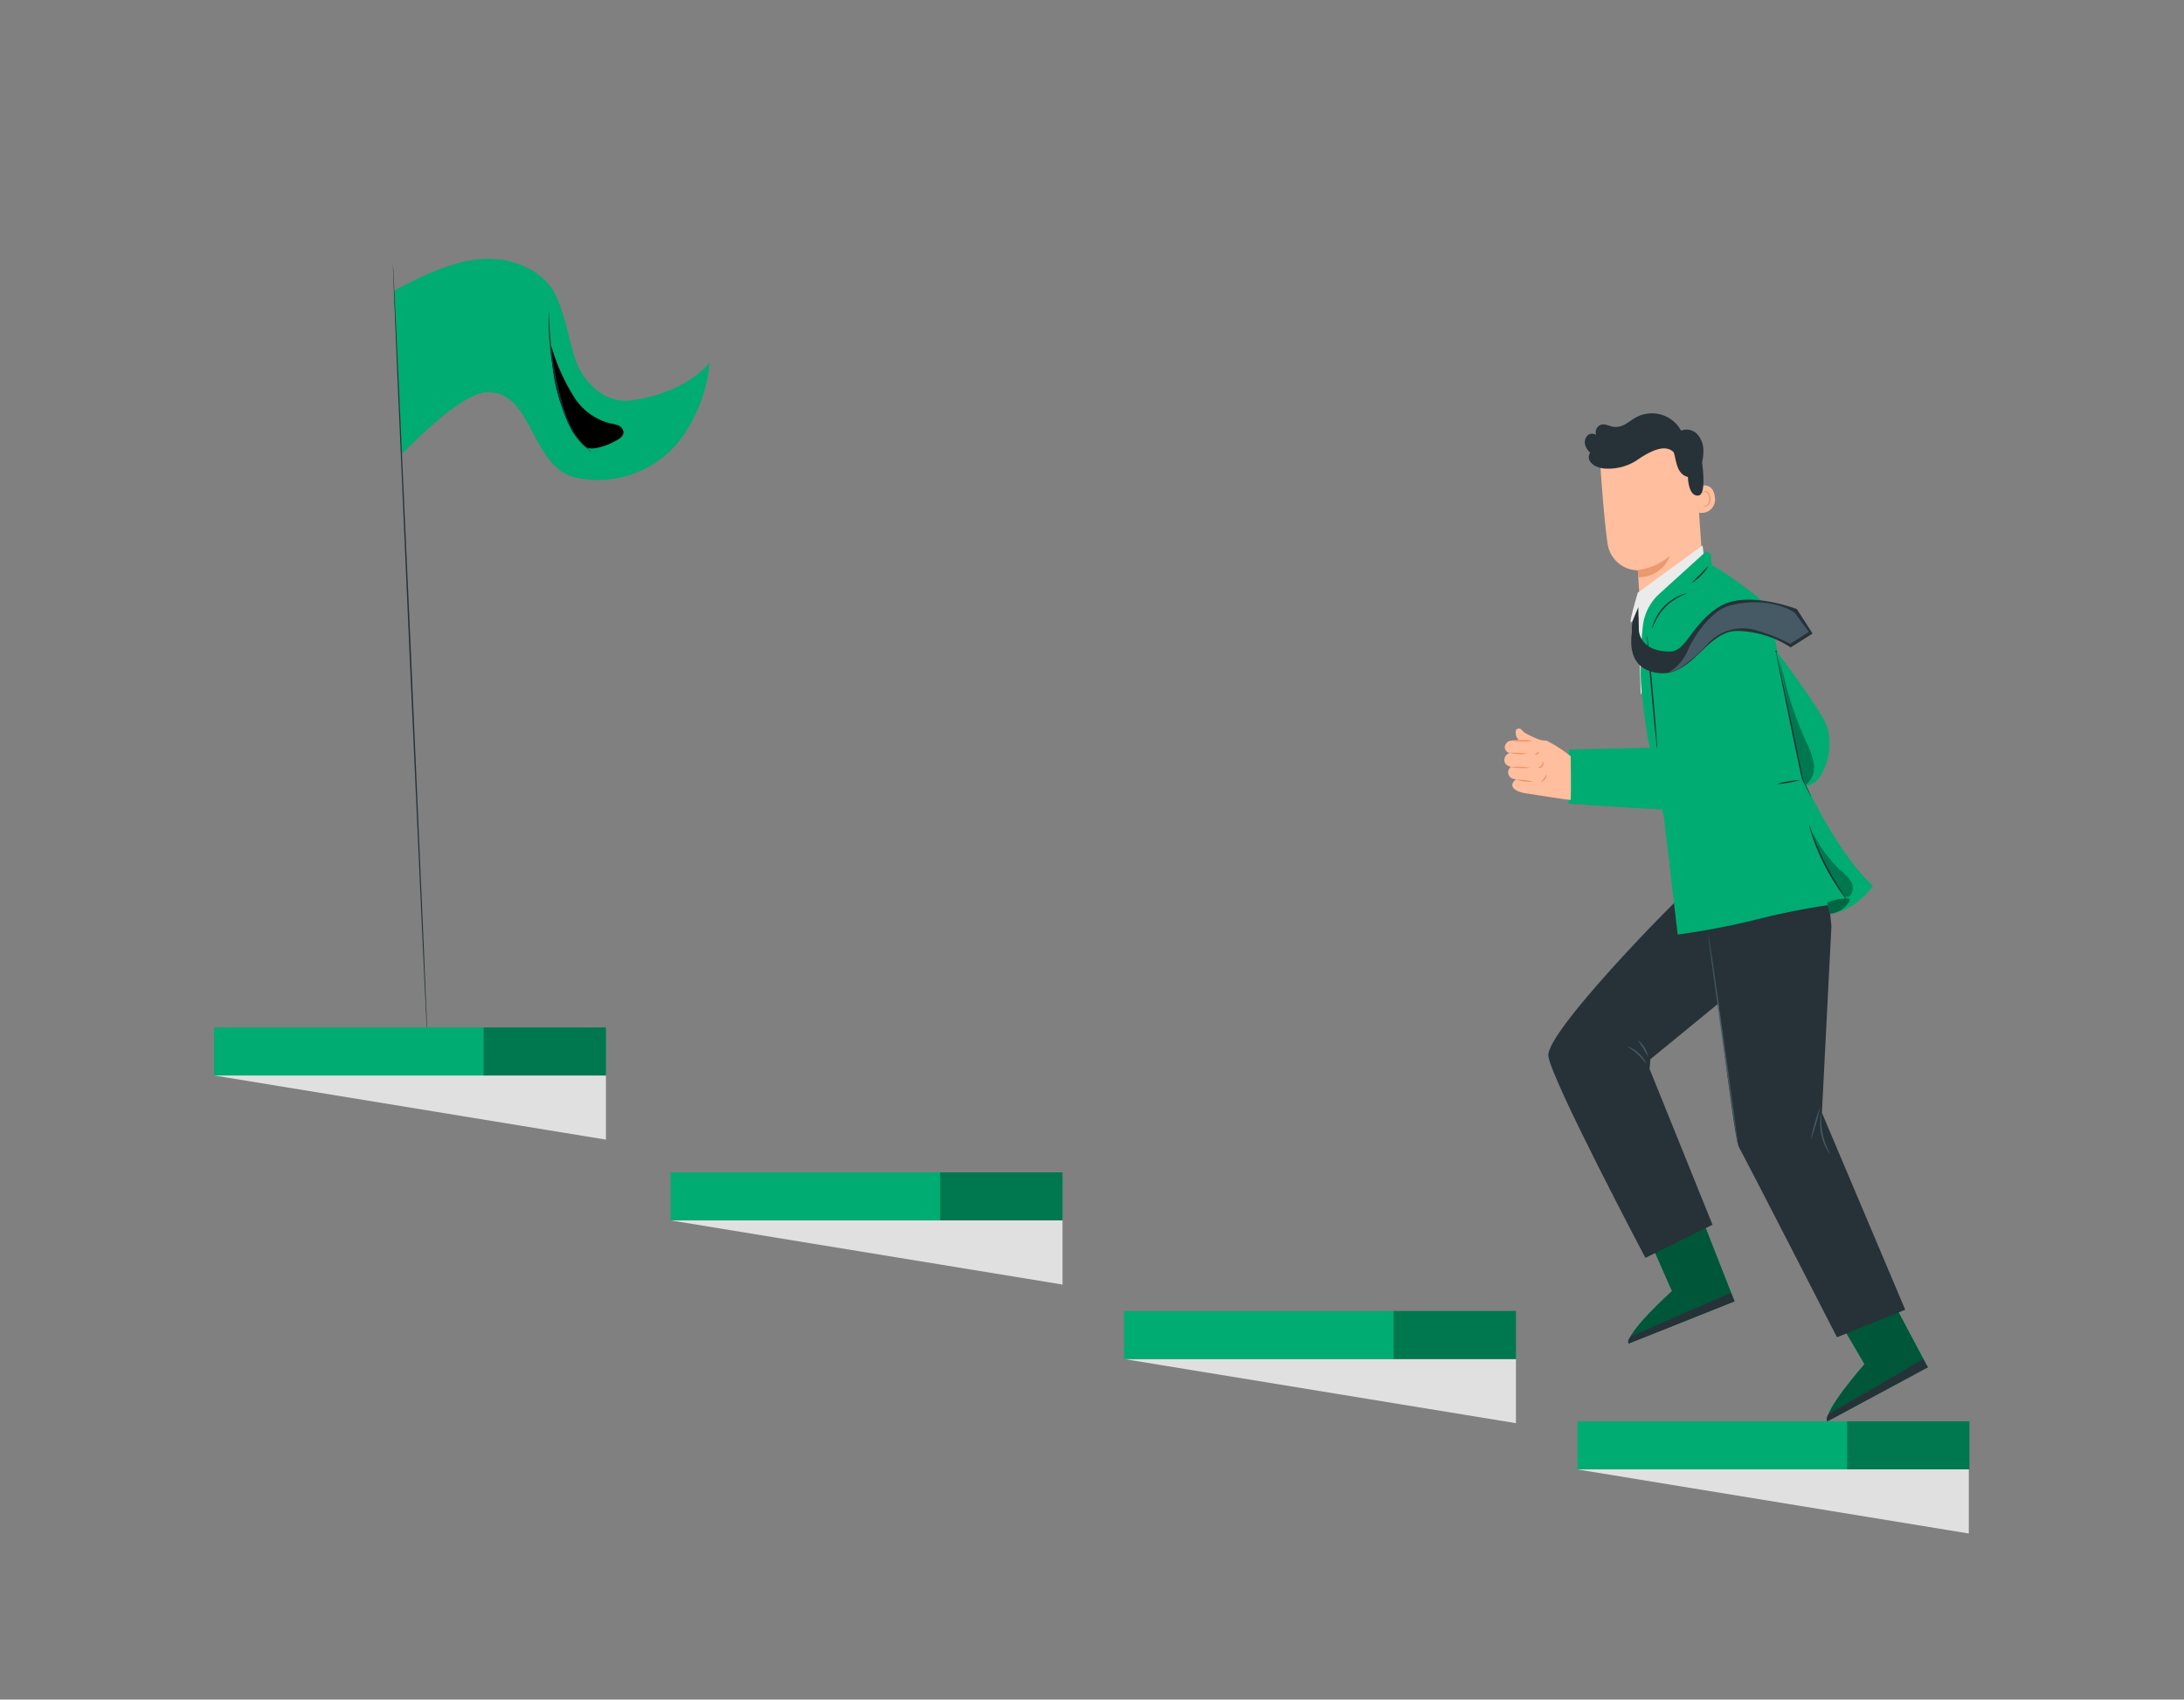 <svg id="Layer_1" data-name="Layer 1" xmlns="http://www.w3.org/2000/svg" xmlns:xlink="http://www.w3.org/1999/xlink" viewBox="0 0 257 200"><rect x="0" y="0" width="257" height="200" fill="#808080" stroke="none"/><defs><style>.cls-1{fill:none;}.cls-2{fill:#00ac71;}.cls-3{opacity:0.502;}.cls-4{fill:#263238;}.cls-5{fill:#ffbe9d;}.cls-6{fill:#eb996e;}.cls-7{fill:#ebebeb;}.cls-8{fill:#455a64;}.cls-9{opacity:0.302;}.cls-11,.cls-9{isolation:isolate;}.cls-10{clip-path:url(#clip-path);}.cls-11{opacity:0.4;}.cls-12{fill:#e0e0e0;}</style><clipPath id="clip-path"><rect class="cls-1" width="257" height="200"/></clipPath></defs><path class="cls-2" d="M193.947,145.592l2.792,6.33s-5.496,4.964-5.094,6.184l12.467-4.972-3.945-10.041Z"/><path class="cls-3" d="M193.947,145.592l2.792,6.33s-5.496,4.964-5.094,6.184l12.467-4.972-3.945-10.041Z"/><path class="cls-4" d="M204.112,153.133l-.437-.997-11.79,5.14s-.459.463-.24.829Z"/><path class="cls-2" d="M215.901,154.558l3.495,5.97s-4.895,5.557-4.356,6.724l11.819-6.36-5.063-9.526Z"/><path class="cls-3" d="M215.901,154.558l3.495,5.97s-4.895,5.557-4.356,6.724l11.819-6.36-5.063-9.526Z"/><path class="cls-4" d="M226.859,160.892l-.548-.94-11.128,6.45s-.403.512-.144.851Z"/><path class="cls-5" d="M200.65,70.811l-7.661.597-.254-4.289a3.665,3.665,0,0,1-3.553-3.064c-.463-3.018-.915-10.035-.915-10.035a10.612,10.612,0,0,1,10.746-.157l.497.282Z"/><path class="cls-6" d="M192.723,67.075a7.1,7.1,0,0,0,3.784-1.675,3.868,3.868,0,0,1-3.726,2.526Z"/><path class="cls-5" d="M199.578,57.328c.049-.03,1.991-.907,2.216,1.17a1.57,1.57,0,0,1-1.917,1.814C199.867,60.253,199.578,57.328,199.578,57.328Z"/><path class="cls-6" d="M200.426,59.457c.008-.008.039.021.103.043a.365.365,0,0,0,.271-.024.9.9,0,0,0,.327-.848,1.199,1.199,0,0,0-.157-.507.42.42,0,0,0-.302-.248.185.185,0,0,0-.203.122c-.022.061-.004.101-.014.106-.005.006-.049-.03-.041-.117a.233.233,0,0,1,.068-.139.276.276,0,0,1,.194-.074.511.511,0,0,1,.413.281,1.236,1.236,0,0,1,.188.565.944.944,0,0,1-.431.954.39.39,0,0,1-.337-.019C200.435,59.507,200.419,59.462,200.426,59.457Z"/><path class="cls-4" d="M186.525,52.317a1.127,1.127,0,0,1,.272-1.055.8.8,0,0,1,1.037-.067.933.933,0,0,1,.636-1.232c.489-.101.962.213,1.457.276a2.267,2.267,0,0,0,1.389-.361c.422-.243.805-.551,1.235-.78a3.904,3.904,0,0,1,5.265,1.575,1.734,1.734,0,0,1,1.918.433,2.843,2.843,0,0,1,.71,1.923,6.361,6.361,0,0,1-.155,1.405c.005.039.015.076.02.116.202,1.667.289,3.646-.419,3.756-1.234.193-1.267-2.178-1.267-2.178-1.6-.373-1.354-2.726-1.782-3.017-.428-.292-1.334-.981-4.282,1.089a6.212,6.212,0,0,1-3.712.938c-.027-.002-.054-.002-.081-.005l-.018-.001c-.01-.001-.018-.005-.028-.007a2.877,2.877,0,0,1-.863-.231,1.627,1.627,0,0,1-.777-.652.891.891,0,0,1,.04-.971A1.957,1.957,0,0,1,186.525,52.317Z"/><polygon class="cls-7" points="192.723 69.746 193.065 81.75 200.534 65.672 200.347 64.183 192.723 69.746"/><path class="cls-4" d="M197.678,105.631c-.274.089-15.824,15.816-15.475,18.641.349,2.825,11.419,23.746,11.419,23.746l7.898-3.894-7.409-18.341.097-1.138,9.054-7.42-.484-11.932Z"/><path class="cls-4" d="M201.032,108.73c.181.274,2.874,24.981,3.595,26.26.722,1.279,11.538,22.372,11.538,22.372l8.031-3.236-9.804-23.182,1.117-21.941-.605-6.195-12.125,2.486Z"/><path class="cls-8" d="M204.486,134.556a1.38,1.38,0,0,1-.053-.247c-.029-.179-.068-.417-.117-.713-.097-.639-.232-1.532-.398-2.628-.322-2.238-.762-5.299-1.248-8.68-.467-3.385-.89-6.449-1.199-8.689-.143-1.099-.26-1.995-.344-2.636q-.053-.448-.085-.718a1.353,1.353,0,0,1-.018-.252,1.371,1.371,0,0,1,.052.247c.029.18.068.417.117.713.097.639.232,1.532.398,2.628.322,2.238.762,5.299,1.249,8.682.467,3.384.889,6.448,1.198,8.687.143,1.099.26,1.995.344,2.636.035.299.064.537.085.718A1.417,1.417,0,0,1,204.486,134.556Z"/><path class="cls-8" d="M214.188,130.235a23.46,23.46,0,0,1-1.1,3.869,23.525,23.525,0,0,1,1.1-3.869Z"/><path class="cls-8" d="M215.403,135.831a2.254,2.254,0,0,1-.438-.61,6.005,6.005,0,0,1-.748-3.508,2.24,2.24,0,0,1,.152-.735,7.841,7.841,0,0,0,1.034,4.853Z"/><path class="cls-8" d="M191.522,123.122a4.234,4.234,0,0,1,2.222,2.026c-.043.029-.427-.533-1.041-1.089C192.092,123.498,191.497,123.168,191.522,123.122Z"/><path class="cls-8" d="M192.741,122.392a3.441,3.441,0,0,1,1.2,1.942,10.365,10.365,0,0,1-.581-.983A10.269,10.269,0,0,1,192.741,122.392Z"/><path class="cls-2" d="M193.815,86.348l1.988,9.862,1.618,13.763a85.668,85.668,0,0,0,9.512-1.831,83.232,83.232,0,0,1,10.471-1.932l-1.209,1.196a8.542,8.542,0,0,0,4.201-3.168c-4.424-4.103-8.198-12.544-8.198-12.544L208.833,74.992s-.511-2.356-.819-3.404c-.308-1.048-5.416-4.428-6.124-4.855l-.445-.21-.141-1.339-.526-.315L195.249,69.891a5.991,5.991,0,0,0-1.924,3.753,43.321,43.321,0,0,0-.241,6.283C193.15,81.884,193.815,86.348,193.815,86.348Z"/><path class="cls-2" d="M197.61,69.264s-2.921,1.566-3.427,2.895 1,15.897 1,15.897l-10.488.197-.033,6.249s16.659,1.316,17.307.416c.876-1.218,1.895-12.602,1.895-12.602l.378-8.191S203.276,67.879,197.61,69.264Z"/><g class="cls-9"><g class="cls-10"><path class="cls-2" d="M195.803,96.211a10.031,10.031,0,0,0,4.198.392,4.168,4.168,0,0,0,3.539-2.32,10.439,10.439,0,0,0,.314-3.373c.056-.985.3-1.949.449-2.924a10.118,10.118,0,0,0-.679-3.702s-.374,6.763-1.432,9.602a2.325,2.325,0,0,1-.648,1.037,2.548,2.548,0,0,1-1.371.378,39.727,39.727,0,0,1-4.566-.092"/></g></g><path class="cls-2" d="M204.224,75.01a.9.9,0,0,1,0.0.149c-.004.106-.01.25-.017.435-.019.391-.046.953-.081,1.673-.038.729-.085,1.617-.138,2.647-.063,1.031-.097,2.208-.224,3.503-.113,1.296-.249,2.714-.411,4.235-.169,1.52-.349,3.145-.638,4.844a10.576,10.576,0,0,1-.288,1.285,2.508,2.508,0,0,1-.756,1.133,1.915,1.915,0,0,1-1.305.466c-.463.01-.926-.001-1.394-.007-1.872-.046-3.807-.142-5.789-.25-2.977-.165-5.846-.35-8.527-.538l-.077-.006 0-.077c.013-2.22.026-4.311.037-6.239l.001-.072.072-.002c4.188-.09,7.674-.165,10.123-.218,1.214-.021,2.17-.038,2.832-.049q.48-.005.746-.007c.169-0.0.256.006.256.006s-.087.01-.255.018q-.266.011-.745.03c-.662.021-1.618.051-2.831.09-2.448.068-5.934.164-10.121.28l.072-.074c-.006,1.929-.013,4.02-.021,6.239l-.076-.083c2.68.183,5.549.366,8.525.53,1.98.107,3.915.204,5.783.253.466.006.93.019,1.385.009a1.749,1.749,0,0,0,1.205-.426,2.341,2.341,0,0,0,.708-1.058,10.47,10.47,0,0,0,.284-1.26c.293-1.69.478-3.314.653-4.831.169-1.519.311-2.936.432-4.23.134-1.293.177-2.469.249-3.499.065-1.029.122-1.916.168-2.644.049-.719.087-1.28.113-1.67.014-.185.025-.329.034-.434A1,1,0,0,1,204.224,75.01Z"/><path class="cls-2" d="M186.72,94.41a26.685,26.685,0,0,1-.071-3.03,26.76,26.76,0,0,1,.102-3.03,26.572,26.572,0,0,1,.071,3.031A26.771,26.771,0,0,1,186.72,94.41Z"/><path class="cls-2" d="M185.608,89.299c-.02-.011.085-.128.284-.062a.323.323,0,0,1,.212.277.38.38,0,0,1-.213.375.39.39,0,0,1-.422-.078.353.353,0,0,1-.103-.33c.047-.198.185-.24.19-.22.017.02-.065.093-.068.235a.238.238,0,0,0,.087.197.246.246,0,0,0,.245.039.236.236,0,0,0,.126-.208.202.202,0,0,0-.105-.176C185.72,89.276,185.619,89.321,185.608,89.299Z"/><path class="cls-2" d="M208.88,76.423s5.456,7.134,6.121,9.078a7.145,7.145,0,0,1-.96,6.07c-1.111,1.335-2.008.792-2.008.792Z"/><path class="cls-4" d="M211.838,91.791a11.438,11.438,0,0,1-2.764.474,11.444,11.444,0,0,1,2.764-.474Z"/><path class="cls-4" d="M212.887,97.051a1.836,1.836,0,0,1,.148.377c.083.246.208.6.37,1.034a30.7,30.7,0,0,0,1.466,3.306,34.797,34.797,0,0,0,1.833,3.12c.255.387.465.698.612.912a1.856,1.856,0,0,1,.213.344,1.791,1.791,0,0,1-.267-.304c-.164-.202-.39-.503-.659-.883a26.751,26.751,0,0,1-1.886-3.109,24.313,24.313,0,0,1-1.427-3.344c-.148-.441-.256-.802-.319-1.055A1.836,1.836,0,0,1,212.887,97.051Z"/><g class="cls-9"><g class="cls-10"><path d="M213.258,97.897a16.117,16.117,0,0,0,3.071,4.29,7.942,7.942,0,0,1,1.34,1.298,1.633,1.633,0,0,1,.171,1.756.551.551,0,0,1-.544.294.698.698,0,0,1-.356-.289,21.252,21.252,0,0,1-3.623-7.114"/></g></g><g class="cls-9"><g class="cls-10"><path d="M212.537,92.337a2.639,2.639,0,0,0,.898-2.471,9.151,9.151,0,0,0-.906-2.594,42.709,42.709,0,0,1-2.657-7.794l-.533-1.979,2.699,14.12Z"/></g></g><path class="cls-4" d="M199.03,68.63a12.068,12.068,0,0,1,1.017-1.016,12.108,12.108,0,0,1,1.016-1.017,6.036,6.036,0,0,1-2.033,2.033Z"/><path class="cls-4" d="M198.479,69.839c.009.029-.315.126-.798.365a6.341,6.341,0,0,0-2.896,2.931c-.233.486-.326.81-.356.802-.012-.003.002-.086.038-.236a3.935,3.935,0,0,1,.207-.616,5.697,5.697,0,0,1,2.957-2.992,3.893,3.893,0,0,1,.613-.214A.645.645,0,0,1,198.479,69.839Z"/><path class="cls-4" d="M213.132,93.756a.58.58,0,0,1-.086-.137c-.059-.11-.131-.245-.219-.409-.195-.382-.46-.899-.785-1.536l-.003-.006-.002-.008c-.341-1.563-.824-3.844-1.349-6.38-.485-2.39-.923-4.553-1.246-6.148-.148-.77-.269-1.402-.358-1.867-.036-.206-.065-.374-.089-.509a.091.091,0,1,1,.034-.007c.032.134.072.3.12.503.103.463.242,1.091.412,1.856.336,1.593.792,3.752,1.296,6.138.525,2.536.987,4.82,1.294,6.391l-.005-.014c.306.646.554,1.172.738,1.56.077.17.14.31.191.423A.606.606,0,0,1,213.132,93.756Z"/><path class="cls-4" d="M195.001,88.05a3.073,3.073,0,0,1-.08-.517c-.04-.365-.091-.841-.154-1.416-.122-1.196-.279-2.849-.442-4.677-.163-1.828-.301-3.483-.392-4.682-.04-.576-.073-1.054-.099-1.42a3.069,3.069,0,0,1-.013-.523,2.997,2.997,0,0,1,.08.517c.04.365.092.842.154,1.416.123,1.196.28,2.849.443,4.677.163,1.827.301,3.482.392,4.681.04.576.074,1.054.099,1.421A2.996,2.996,0,0,1,195.001,88.05Z"/><path class="cls-5" d="M184.826,88.984a17.403,17.403,0,0,0-2.814-1.82c-.423-.079-2.947-.037-4.108-.013a.831.831,0,0,0-.833.807.441.441,0,0,0,.008.082.757.757,0,0,0,.552.574.88.88,0,0,0-.611.828c-.01.655.784.793.784.793a1.174,1.174,0,0,0-.113.101.782.782,0,0,0,.384,1.312l.358.081a.775.775,0,0,0-.477.651c.013.863,1.953,1.028,1.953,1.028s4.795.759,4.899.725C184.91,94.099,184.826,88.984,184.826,88.984Z"/><path class="cls-5" d="M178.35,86.131a1.4,1.4,0,0,0,.572,1.164l2.672-.105a10.629,10.629,0,0,1-2.273-1.026,2.301,2.301,0,0,0-.381-.373A.378.378,0,0,0,178.35,86.131Z"/><path class="cls-6" d="M180.337,87.164a3.923,3.923,0,0,1-1.22.086,4.951,4.951,0,0,1-1.218-.086,3.922,3.922,0,0,1,1.22-.086A4.951,4.951,0,0,1,180.337,87.164Z"/><path class="cls-6" d="M179.736,88.656a3.871,3.871,0,0,1-2.097-.075,19.871,19.871,0,0,1,2.097.075Z"/><path class="cls-6" d="M181.096,88.465c.04.024-.012.17-.162.267-.151.098-.305.085-.311.039-.008-.048.099-.106.217-.184C180.958,88.512,181.056,88.438,181.096,88.465Z"/><path class="cls-6" d="M180.031,90.349a7.699,7.699,0,0,1-2.297-.075,7.699,7.699,0,0,1,2.297.075Z"/><path class="cls-6" d="M181.558,89.634c.021-.006.063.048.076.153a.55.55,0,0,1-.467.594c-.105.012-.167-.016-.166-.038-.001-.047.23-.077.383-.273C181.537,89.876,181.512,89.644,181.558,89.634Z"/><path class="cls-6" d="M180.434,92.006a6.248,6.248,0,0,1-2.057-.254,6.272,6.272,0,0,1,2.057.254Z"/><path class="cls-6" d="M181.925,91.164c.022-.003.055.055.052.159a.644.644,0,0,1-.143.363c-.196.237-.415.323-.44.291-.034-.041.142-.198.303-.396C181.862,91.381,181.88,91.172,181.925,91.164Z"/><path class="cls-2" d="M215.287,107.551a3.054,3.054,0,0,0,2.317-1.46c.055-.092.102-.218.03-.298a.265.265,0,0,0-.202-.061,6.276,6.276,0,0,0-2.196.377.299.299,0,0,0-.197.147.302.302,0,0,0,.009.181q.141.543.282,1.086"/><g class="cls-11"><g class="cls-10"><path d="M215.287,107.551a3.054,3.054,0,0,0,2.317-1.46c.055-.092.102-.218.03-.298a.265.265,0,0,0-.202-.061,6.276,6.276,0,0,0-2.196.377.299.299,0,0,0-.197.147.302.302,0,0,0,.009.181q.141.543.282,1.086"/></g></g><path class="cls-7" d="M192.723,69.747s-1.1,3.693-.797,3.483c.303-.21.96-.793.96-.793Z"/><path class="cls-4" d="M192.787,71.449l-.601,1.438a1.953,1.953,0,0,0-.117.464c-.05.403-.107,1.141.133,1.192a.808.808,0,0,0,.643-.266Z"/><path class="cls-4" d="M211.444,71.676s-5.885-2.296-9.143-.268c-3.258,2.027-3.852,5.263-5.792,5.263-3.784,0-3.663-2.67-3.663-2.67l-.804.244c-.016.546-.877,4.469,3.111,4.956,3.988.486,5.664-4.951,9.252-4.956a11.909,11.909,0,0,1,6.311,1.94l2.578-1.63Z"/><path class="cls-8" d="M196.344,79.134a5.53,5.53,0,0,0,2.27-2.604c.914-2.109,2.877-4.518,4.516-5.122,1.638-.605,5.43-1.028,8.048.679l1.677,2.266-2.177,1.412a20.222,20.222,0,0,0-3.837-1.536,5.539,5.539,0,0,0-5.924,1.587c-.098.093-.188.185-.266.273A17.84,17.84,0,0,1,198.159,78.294,3.924,3.924,0,0,1,196.344,79.134Z"/><path class="cls-2" d="M74.492,47.094c-3.49.538-6.049-2.394-6.865-5.005-.753-2.41-1.111-4.917-2.17-7.208-1.479-3.203-5.396-4.683-8.912-4.387-3.516.296-7.058,2.058-10.169,3.723l.858,19.282s6.774-7.213,10.029-7.345c5.431-.219,5.135,8.708,10.409,10.026a12.246,12.246,0,0,0,12.392-4.452,18.169,18.169,0,0,0,3.453-9.075S81.087,46.078,74.492,47.094Z"/><path class="cls-4" d="M46.234,31.017c.048-.002.998,20.474,2.121,45.728,1.124,25.263,1.997,45.738,1.949,45.74-.048.002-.997-20.469-2.121-45.732C47.059,51.498,46.186,31.019,46.234,31.017Z"/><path d="M64.878,40.755a23.462,23.462,0,0,0,2.567,5.788,7.121,7.121,0,0,0,4.358,3.281,4.23,4.23,0,0,1,.978.254.946.946,0,0,1,.582.767c.014.505-.508.835-.961,1.059a7.919,7.919,0,0,1-2.006.771c-.706.132-1.26.206-1.745-.325a10.139,10.139,0,0,1-1.262-1.513,22.365,22.365,0,0,1-2.511-9.671"/><path class="cls-4" d="M69.597,53.137a.71.71,0,0,1-.157-.09c-.099-.064-.241-.166-.417-.306A7.174,7.174,0,0,1,67.736,51.343a10.729,10.729,0,0,1-1.289-2.507,27.601,27.601,0,0,1-.955-3.313,36.997,36.997,0,0,1-.889-6.191c-.044-.8-.052-1.448-.051-1.896.004-.208.008-.378.011-.515a.693.693,0,0,1,.016-.18.726.726,0,0,1,.019.179c.005.137.012.307.021.515.02.446.046,1.092.106,1.888a41.387,41.387,0,0,0,.936,6.161,29.566,29.566,0,0,0,.936,3.297A11.059,11.059,0,0,0,67.836,51.273a7.828,7.828,0,0,0,1.231,1.418C69.4,52.985,69.606,53.125,69.597,53.137Z"/><polygon class="cls-12" points="25.187 126.556 71.303 134.106 71.303 126.556 25.187 126.556"/><polygon class="cls-12" points="78.915 143.611 125.031 151.16 125.031 143.611 78.915 143.611"/><polygon class="cls-12" points="132.274 159.925 178.389 167.474 178.389 159.925 132.274 159.925"/><polygon class="cls-12" points="185.562 172.907 231.677 180.456 231.677 172.907 185.562 172.907"/><rect class="cls-2" x="25.187" y="120.902" width="46.116" height="5.655"/><g class="cls-9"><g class="cls-10"><rect x="56.912" y="120.902" width="14.39" height="5.655"/></g></g><rect class="cls-2" x="78.915" y="137.956" width="46.116" height="5.655"/><g class="cls-9"><g class="cls-10"><rect x="110.641" y="137.956" width="14.39" height="5.655"/></g></g><rect class="cls-2" x="132.274" y="154.27" width="46.116" height="5.655"/><g class="cls-9"><g class="cls-10"><rect x="163.999" y="154.27" width="14.39" height="5.655"/></g></g><rect class="cls-2" x="185.632" y="167.252" width="46.116" height="5.655"/><g class="cls-9"><g class="cls-10"><rect x="217.357" y="167.252" width="14.39" height="5.655"/></g></g></svg>